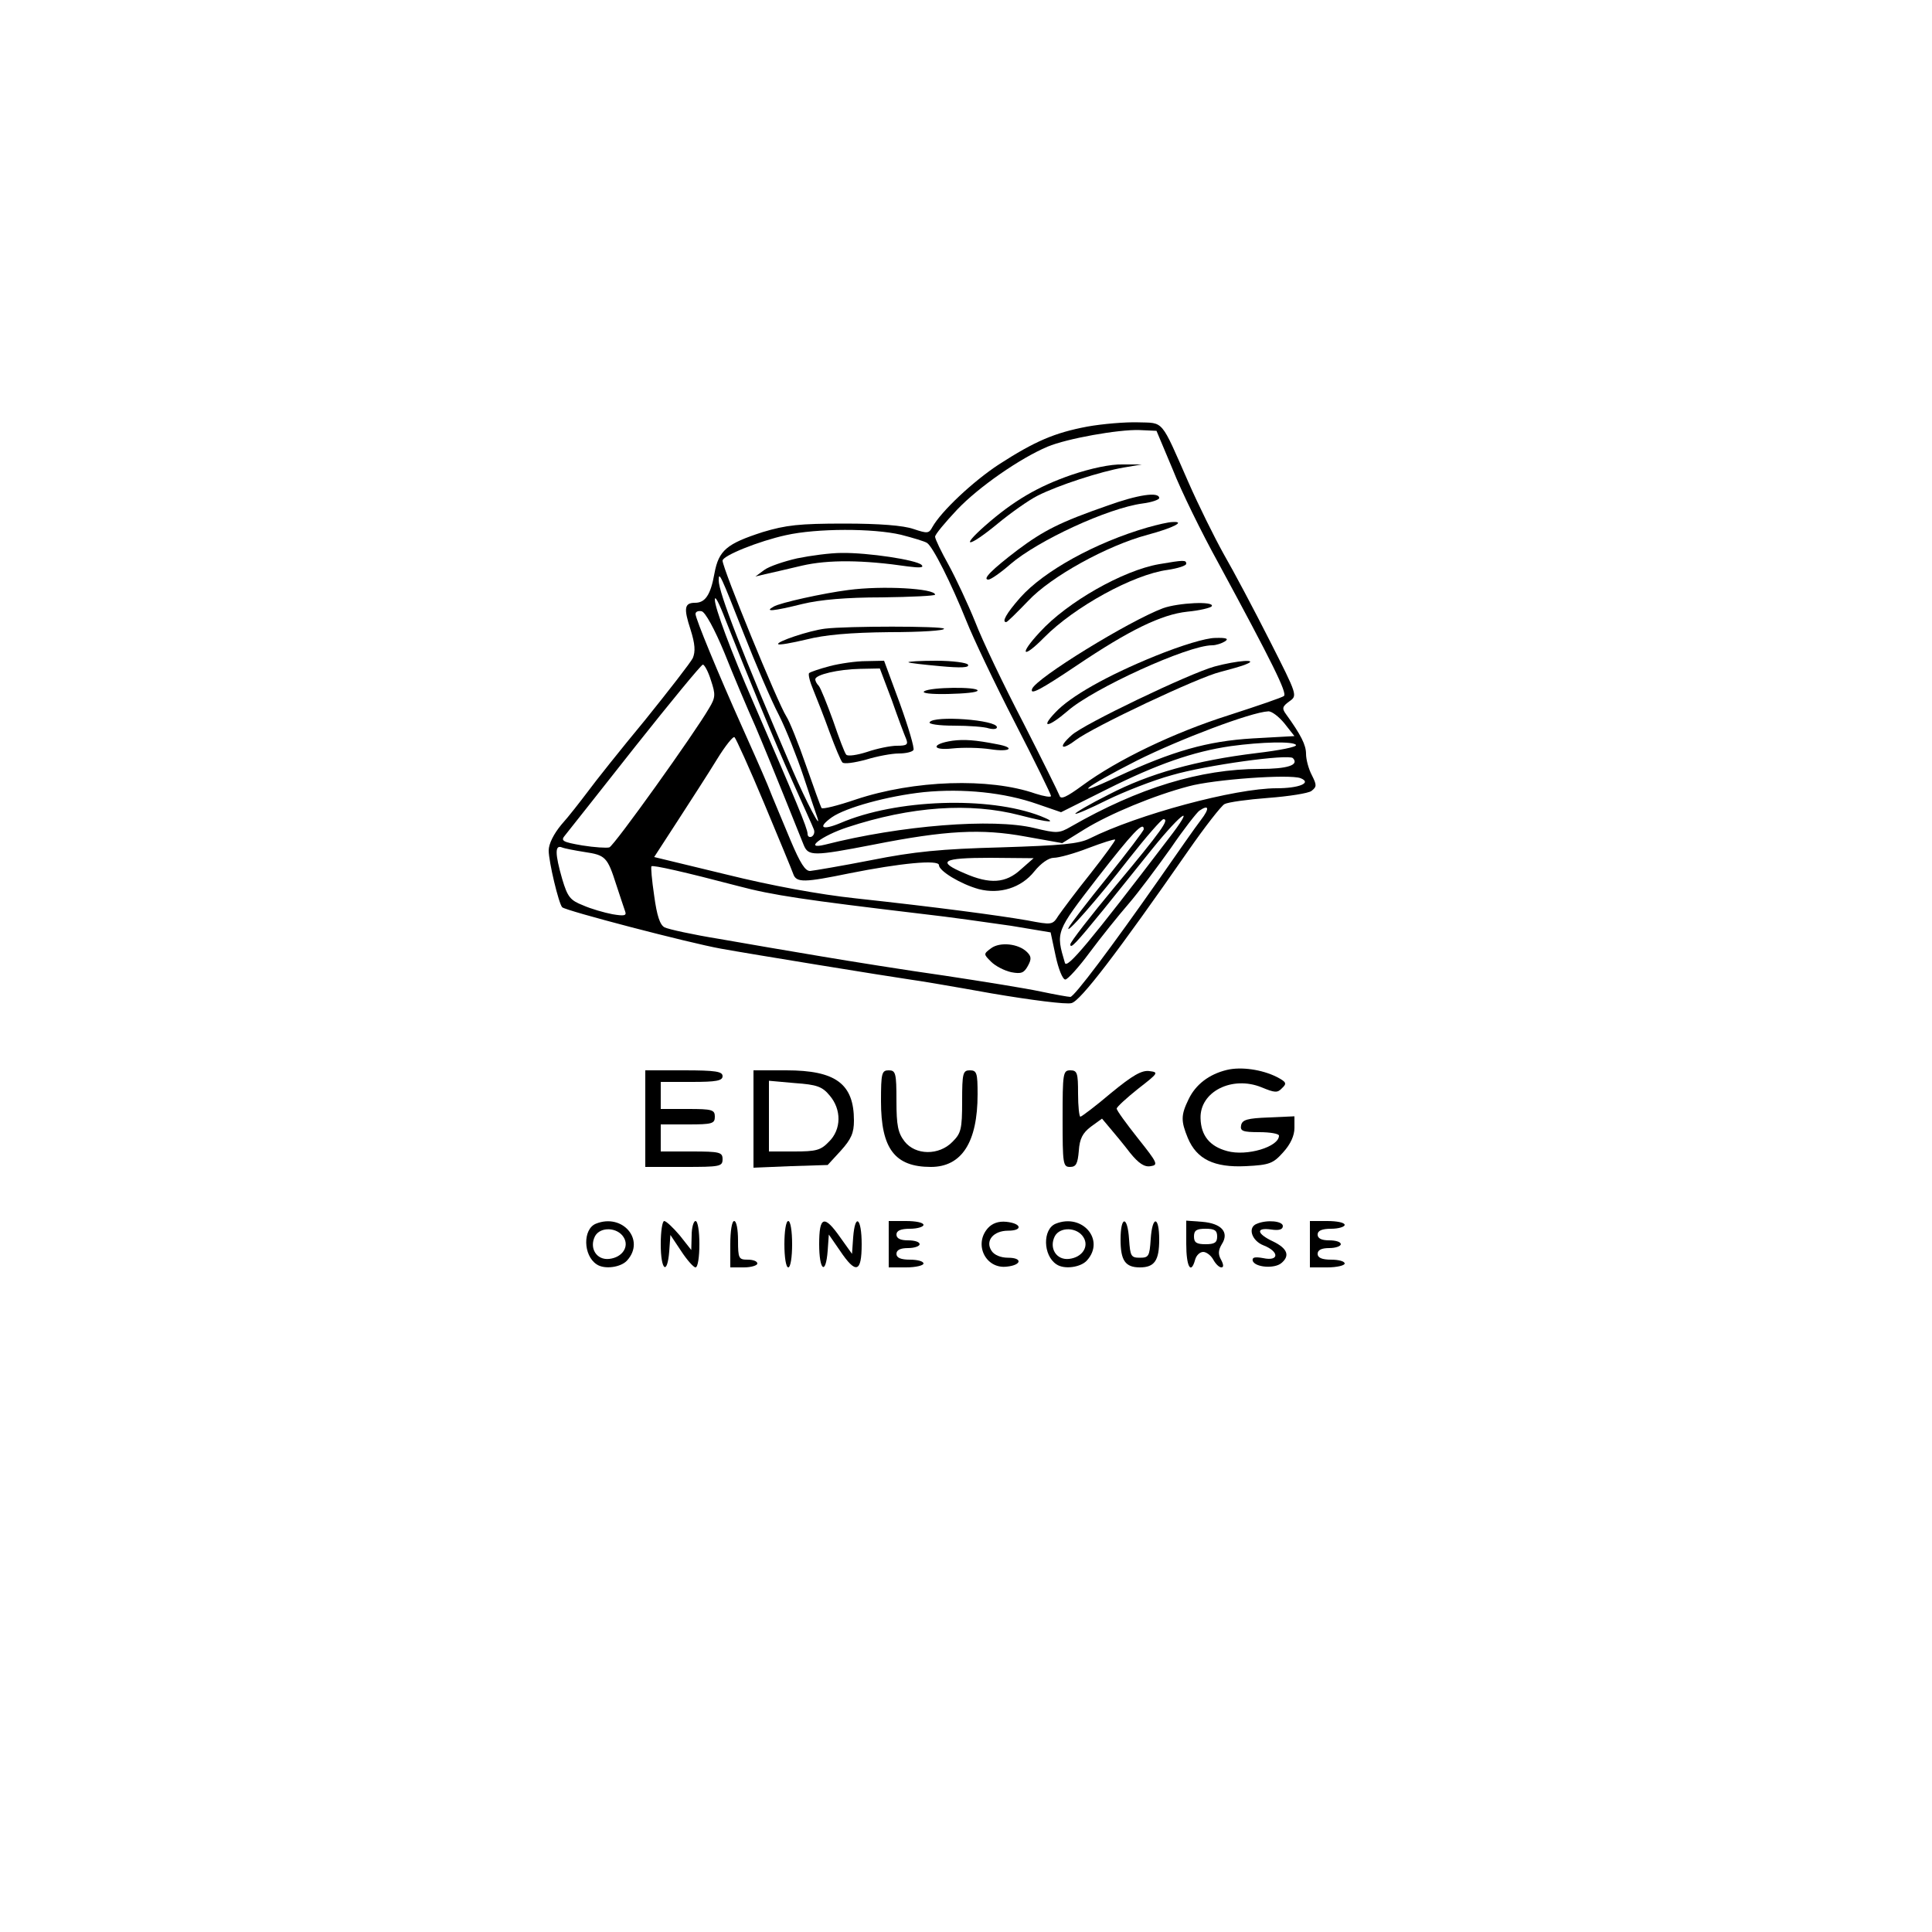 <?xml version="1.0" standalone="no"?>
<!DOCTYPE svg PUBLIC "-//W3C//DTD SVG 20010904//EN"
 "http://www.w3.org/TR/2001/REC-SVG-20010904/DTD/svg10.dtd">
<svg version="1.0" xmlns="http://www.w3.org/2000/svg"
 width="500pt" height="500pt" viewBox="0 0 500 500"
 preserveAspectRatio="xMidYMid meet">

<g transform="translate(0,500) scale(0.1,-0.1)"
fill="#000000" stroke="none">
<path d="M2814 3896 c-85 -16 -136 -38 -229 -98 -67 -44 -149 -121 -172 -162
-9 -17 -13 -17 -49 -5 -26 9 -87 14 -179 14 -117 0 -151 -4 -211 -22 -93 -30
-114 -47 -125 -107 -10 -56 -24 -76 -50 -76 -28 0 -30 -14 -12 -69 12 -38 13
-57 6 -74 -6 -12 -62 -84 -124 -161 -63 -76 -129 -159 -148 -185 -19 -25 -49
-64 -68 -85 -20 -24 -33 -50 -33 -67 0 -29 26 -138 35 -147 9 -9 327 -92 410
-107 77 -14 428 -71 490 -80 17 -2 112 -18 212 -36 100 -17 193 -29 206 -25
23 5 119 131 302 394 43 62 86 117 94 121 9 5 60 12 113 16 53 4 104 12 112
18 14 11 14 15 1 41 -8 15 -15 40 -15 55 0 23 -13 49 -52 103 -11 15 -9 20 9
33 21 15 21 15 -51 157 -40 79 -93 179 -119 224 -25 45 -66 128 -91 185 -73
166 -63 154 -131 156 -33 1 -92 -4 -131 -11z m221 -111 c22 -56 75 -164 117
-240 143 -264 179 -338 171 -346 -4 -4 -69 -26 -143 -50 -142 -45 -288 -115
-379 -182 -41 -30 -56 -37 -59 -26 -3 8 -45 93 -94 189 -50 96 -106 213 -124
260 -19 47 -50 113 -69 148 -19 34 -35 67 -35 73 0 6 26 37 57 70 56 59 163
133 234 163 50 21 184 45 238 43 l44 -2 42 -100z m-703 -169 c31 -8 61 -17 67
-21 15 -9 63 -105 102 -202 17 -43 73 -161 125 -262 52 -101 94 -187 94 -191
0 -4 -18 -1 -40 6 -120 42 -315 35 -465 -15 -47 -16 -87 -26 -89 -22 -2 3 -20
53 -40 110 -20 58 -43 115 -51 127 -22 34 -165 383 -165 403 0 13 95 51 164
66 80 18 226 18 298 1z m-408 -254 c31 -79 72 -175 92 -213 19 -38 47 -109 63
-157 16 -48 32 -96 36 -107 13 -39 -29 41 -63 120 -130 302 -192 461 -192 493
0 25 5 14 64 -136z m-46 33 c58 -147 126 -313 172 -415 28 -63 54 -120 56
-126 3 -7 1 -15 -5 -19 -6 -3 -11 0 -11 7 0 14 -31 88 -139 337 -60 137 -101
248 -101 269 0 12 10 -6 28 -53z m-3 -85 c23 -58 59 -143 80 -190 20 -47 54
-130 76 -185 22 -55 44 -110 49 -122 12 -29 25 -29 180 1 187 37 280 42 394
21 l95 -17 58 36 c65 40 181 88 269 111 65 18 262 32 290 21 30 -12 -4 -26
-62 -26 -108 0 -360 -68 -484 -130 -28 -14 -72 -18 -230 -23 -154 -4 -225 -11
-335 -33 -77 -15 -148 -27 -158 -28 -13 -1 -26 20 -51 79 -18 44 -46 109 -60
145 -15 36 -45 103 -66 150 -61 136 -120 279 -120 291 0 6 7 9 16 7 9 -2 33
-45 59 -108z m-35 -71 c12 -36 12 -44 -5 -72 -37 -64 -245 -355 -258 -360 -7
-2 -39 0 -70 5 -52 9 -57 12 -44 27 7 9 89 112 181 229 92 116 171 212 175
212 4 0 14 -18 21 -41z m1484 -111 l26 -33 -108 -6 c-118 -7 -208 -33 -350
-99 -125 -59 -87 -28 51 42 110 55 295 125 339 127 9 1 28 -14 42 -31z m-1346
-208 c38 -91 72 -173 75 -182 8 -23 29 -22 146 2 130 26 231 36 231 21 0 -15
56 -49 103 -62 54 -14 110 3 144 46 17 21 37 35 50 35 13 0 53 11 89 25 37 14
68 24 70 22 2 -1 -27 -41 -64 -88 -37 -46 -74 -96 -83 -109 -15 -24 -17 -24
-80 -12 -75 13 -232 34 -444 57 -94 10 -219 33 -336 62 l-186 45 61 94 c33 51
79 122 101 158 22 36 43 62 46 58 4 -4 39 -81 77 -172z m1376 152 c3 -5 -43
-14 -102 -21 -157 -19 -278 -53 -382 -107 -50 -25 -89 -48 -87 -50 2 -2 39 14
83 36 43 21 119 51 167 64 89 26 301 55 313 44 17 -18 -14 -28 -86 -28 -153 0
-314 -49 -488 -149 -31 -18 -37 -18 -95 -4 -107 26 -346 7 -542 -43 -57 -14
-9 23 58 45 164 54 317 65 447 31 77 -20 101 -21 53 -2 -134 52 -374 44 -518
-18 -48 -20 -60 -12 -22 15 36 25 144 55 238 65 102 10 209 -1 294 -31 l61
-21 120 60 c128 64 222 97 319 111 80 11 163 13 169 3z m-246 -194 c-14 -18
-62 -87 -108 -153 -124 -177 -220 -305 -230 -305 -5 0 -39 6 -77 14 -37 8
-149 26 -248 41 -99 14 -243 37 -320 50 -77 13 -196 33 -263 45 -68 11 -132
25 -142 30 -12 6 -20 30 -27 82 -6 40 -9 75 -7 76 3 4 87 -15 224 -51 90 -24
173 -36 475 -72 72 -8 176 -23 232 -31 l102 -17 13 -61 c7 -33 18 -61 25 -61
6 0 35 32 63 70 29 39 74 95 100 125 26 30 75 96 110 145 34 50 68 93 74 97
25 17 27 6 4 -24z m-85 -50 c-202 -265 -262 -337 -267 -320 -24 81 -24 80 84
220 91 117 120 148 120 126 0 -4 -42 -59 -93 -123 -52 -64 -97 -123 -101 -131
-13 -26 73 71 156 178 44 56 84 102 89 102 16 0 -4 -29 -125 -174 -64 -77
-116 -144 -116 -150 0 -13 14 2 85 89 31 39 88 109 127 158 80 99 114 119 41
25z m-1510 -33 c54 -8 59 -13 82 -85 10 -30 20 -61 23 -69 4 -11 -3 -12 -33
-7 -21 4 -56 14 -76 23 -33 13 -40 21 -54 68 -19 66 -19 89 -1 82 7 -3 34 -8
59 -12z m1129 -45 c-39 -36 -80 -39 -146 -10 -73 31 -58 40 67 40 l112 -1 -33
-29z"/>
<path d="M2773 3771 c-87 -30 -150 -67 -223 -131 -68 -60 -43 -57 31 4 35 29
82 62 104 73 53 27 164 63 223 73 l47 8 -50 0 c-30 1 -82 -10 -132 -27z"/>
<path d="M2865 3691 c-121 -42 -164 -64 -231 -114 -67 -51 -93 -77 -76 -77 6
0 32 18 57 40 71 61 252 145 342 157 24 3 43 10 43 14 0 17 -55 9 -135 -20z"/>
<path d="M2970 3635 c-135 -39 -269 -113 -330 -182 -36 -41 -48 -63 -36 -63 3
0 28 25 57 55 59 63 204 143 309 171 67 18 99 35 65 33 -11 0 -40 -7 -65 -14z"/>
<path d="M3000 3540 c-93 -16 -238 -98 -309 -176 -55 -59 -45 -71 11 -14 79
80 231 163 319 175 27 4 49 11 49 16 0 10 -6 10 -70 -1z"/>
<path d="M3010 3426 c-88 -33 -329 -181 -339 -209 -6 -17 22 -2 116 61 135 91
219 132 286 139 32 3 60 10 63 14 8 14 -87 9 -126 -5z"/>
<path d="M2989 3302 c-123 -50 -219 -104 -258 -146 -40 -42 -18 -39 32 4 66
58 311 170 374 170 10 0 25 5 33 10 11 7 4 10 -25 9 -24 0 -87 -19 -156 -47z"/>
<path d="M3143 3275 c-65 -18 -341 -150 -370 -178 -35 -31 -27 -41 10 -13 46
35 320 164 375 177 26 7 56 15 67 20 35 14 -23 10 -82 -6z"/>
<path d="M2063 3555 c-35 -8 -73 -21 -85 -30 l-23 -17 25 6 c14 3 57 13 95 22
69 16 159 15 275 -2 31 -4 42 -3 35 4 -13 13 -139 32 -207 31 -29 0 -81 -7
-115 -14z"/>
<path d="M2195 3473 c-63 -8 -177 -33 -193 -43 -25 -14 -2 -12 75 7 45 11 114
17 205 17 76 1 138 4 138 7 0 16 -136 24 -225 12z"/>
<path d="M2135 3373 c-41 -5 -127 -34 -121 -40 2 -3 35 3 73 12 47 12 113 18
215 19 80 0 144 4 141 9 -4 7 -252 7 -308 0z"/>
<path d="M2147 3276 c-26 -7 -50 -15 -53 -18 -3 -3 2 -23 11 -44 9 -22 28 -70
42 -109 14 -38 29 -74 33 -78 4 -5 31 -1 61 7 29 9 67 16 85 16 18 0 35 4 38
9 3 5 -13 59 -35 120 l-41 111 -47 -1 c-25 0 -67 -6 -94 -13z m161 -88 c16
-46 33 -91 37 -100 6 -15 2 -18 -24 -18 -16 0 -51 -7 -77 -16 -25 -8 -50 -12
-54 -7 -4 4 -19 44 -34 88 -16 44 -32 84 -37 90 -5 5 -9 12 -9 17 0 12 60 26
116 27 l51 1 31 -82z"/>
<path d="M2351 3286 c2 -2 39 -6 82 -10 54 -5 77 -4 72 4 -3 5 -40 10 -82 10
-42 0 -74 -2 -72 -4z"/>
<path d="M2392 3211 c-8 -5 18 -8 62 -7 42 1 76 4 76 9 0 10 -122 9 -138 -2z"/>
<path d="M2406 3131 c-4 -5 24 -9 63 -9 38 0 79 -3 90 -7 12 -3 21 -2 21 3 0
19 -163 31 -174 13z"/>
<path d="M2465 3083 c-55 -8 -55 -26 0 -20 28 3 71 2 98 -2 51 -8 67 4 17 13
-56 11 -85 13 -115 9z"/>
<path d="M2565 2546 c-20 -15 -20 -15 0 -35 11 -11 34 -23 52 -27 26 -5 33 -2
43 16 10 18 9 25 -2 36 -22 22 -70 27 -93 10z"/>
<path d="M3175 2231 c-46 -11 -81 -38 -99 -76 -20 -41 -20 -56 -2 -100 23 -55
68 -77 150 -73 62 3 71 7 97 36 19 21 29 43 29 63 l0 30 -67 -3 c-55 -2 -68
-6 -71 -20 -3 -15 4 -18 47 -18 28 0 51 -4 51 -9 0 -29 -83 -54 -134 -40 -45
12 -68 40 -69 85 -2 69 82 111 158 80 34 -14 41 -15 53 -2 13 12 11 16 -14 29
-38 19 -92 27 -129 18z"/>
<path d="M1670 2105 l0 -125 100 0 c93 0 100 1 100 20 0 18 -7 20 -80 20 l-80
0 0 35 0 35 70 0 c63 0 70 2 70 20 0 18 -7 20 -70 20 l-70 0 0 35 0 35 80 0
c64 0 80 3 80 15 0 12 -18 15 -100 15 l-100 0 0 -125z"/>
<path d="M1950 2104 l0 -126 96 4 96 3 34 37 c27 30 34 46 34 78 0 95 -47 130
-175 130 l-85 0 0 -126z m197 61 c31 -36 31 -88 -2 -120 -21 -22 -33 -25 -90
-25 l-65 0 0 91 0 92 67 -6 c57 -4 71 -9 90 -32z"/>
<path d="M2280 2150 c0 -123 36 -170 129 -170 80 0 121 64 121 188 0 55 -2 62
-20 62 -18 0 -20 -7 -20 -80 0 -73 -3 -83 -25 -105 -35 -36 -96 -35 -124 1
-17 22 -21 41 -21 105 0 72 -2 79 -20 79 -18 0 -20 -7 -20 -80z"/>
<path d="M2750 2105 c0 -117 1 -125 19 -125 16 0 20 8 23 42 2 31 10 46 31 62
l29 21 21 -25 c12 -14 36 -43 52 -64 22 -27 37 -37 53 -34 20 3 18 8 -33 72
-30 38 -55 72 -55 77 0 4 25 27 55 51 53 41 54 43 30 46 -20 3 -44 -11 -100
-57 -40 -34 -76 -61 -79 -61 -3 0 -6 27 -6 60 0 53 -2 60 -20 60 -19 0 -20 -7
-20 -125z"/>
<path d="M1542 1833 c-34 -14 -33 -82 2 -105 20 -14 63 -8 79 10 48 53 -12
123 -81 95z m72 -35 c15 -24 -3 -52 -37 -56 -33 -4 -53 28 -37 59 14 25 58 23
74 -3z"/>
<path d="M1710 1780 c0 -68 17 -82 22 -18 l3 42 28 -42 c15 -23 32 -42 37 -42
6 0 10 27 10 60 0 33 -4 60 -10 60 -5 0 -10 -17 -10 -37 l-1 -38 -30 38 c-17
20 -35 37 -40 37 -5 0 -9 -27 -9 -60z"/>
<path d="M1890 1780 l0 -60 35 0 c19 0 35 5 35 10 0 6 -11 10 -25 10 -23 0
-25 3 -25 50 0 28 -4 50 -10 50 -6 0 -10 -27 -10 -60z"/>
<path d="M2030 1780 c0 -33 4 -60 10 -60 6 0 10 27 10 60 0 33 -4 60 -10 60
-6 0 -10 -27 -10 -60z"/>
<path d="M2120 1780 c0 -68 17 -82 22 -17 l3 42 29 -42 c41 -61 56 -57 56 17
0 68 -17 82 -22 18 l-3 -43 -30 42 c-42 60 -55 56 -55 -17z"/>
<path d="M2300 1780 l0 -60 45 0 c25 0 45 5 45 10 0 6 -16 10 -35 10 -24 0
-35 5 -35 15 0 10 10 15 30 15 17 0 30 5 30 10 0 6 -13 10 -30 10 -20 0 -30 5
-30 15 0 10 11 15 35 15 19 0 35 5 35 10 0 6 -20 10 -45 10 l-45 0 0 -60z"/>
<path d="M2557 1822 c-38 -42 -6 -107 49 -100 38 4 41 23 3 23 -19 0 -36 7
-43 18 -17 26 5 52 43 52 39 0 35 19 -5 23 -20 2 -36 -4 -47 -16z"/>
<path d="M2732 1833 c-34 -14 -33 -82 2 -105 20 -14 63 -8 79 10 48 53 -12
123 -81 95z m72 -35 c15 -24 -3 -52 -37 -56 -33 -4 -53 28 -37 59 14 25 58 23
74 -3z"/>
<path d="M2900 1792 c0 -54 12 -72 50 -72 38 0 50 18 50 72 0 62 -18 63 -22 1
-3 -44 -5 -48 -28 -48 -23 0 -25 4 -28 48 -4 62 -22 61 -22 -1z"/>
<path d="M3070 1781 c0 -59 12 -81 23 -41 3 11 12 20 21 20 8 0 20 -9 26 -20
6 -11 15 -20 21 -20 6 0 6 7 -1 20 -8 14 -7 25 2 40 20 31 -1 54 -51 58 l-41
3 0 -60z m80 19 c0 -16 -7 -20 -30 -20 -23 0 -30 4 -30 20 0 16 7 20 30 20 23
0 30 -4 30 -20z"/>
<path d="M3253 1833 c-25 -9 -14 -44 17 -56 41 -16 41 -42 -1 -33 -22 4 -29 2
-27 -7 6 -17 56 -21 74 -6 23 19 16 38 -21 56 -43 20 -46 37 -5 31 20 -3 30 0
30 9 0 13 -41 17 -67 6z"/>
<path d="M3390 1780 l0 -60 45 0 c25 0 45 5 45 10 0 6 -16 10 -35 10 -24 0
-35 5 -35 15 0 10 10 15 30 15 17 0 30 5 30 10 0 6 -13 10 -30 10 -20 0 -30 5
-30 15 0 10 11 15 35 15 19 0 35 5 35 10 0 6 -20 10 -45 10 l-45 0 0 -60z"/>
</g>
</svg>
